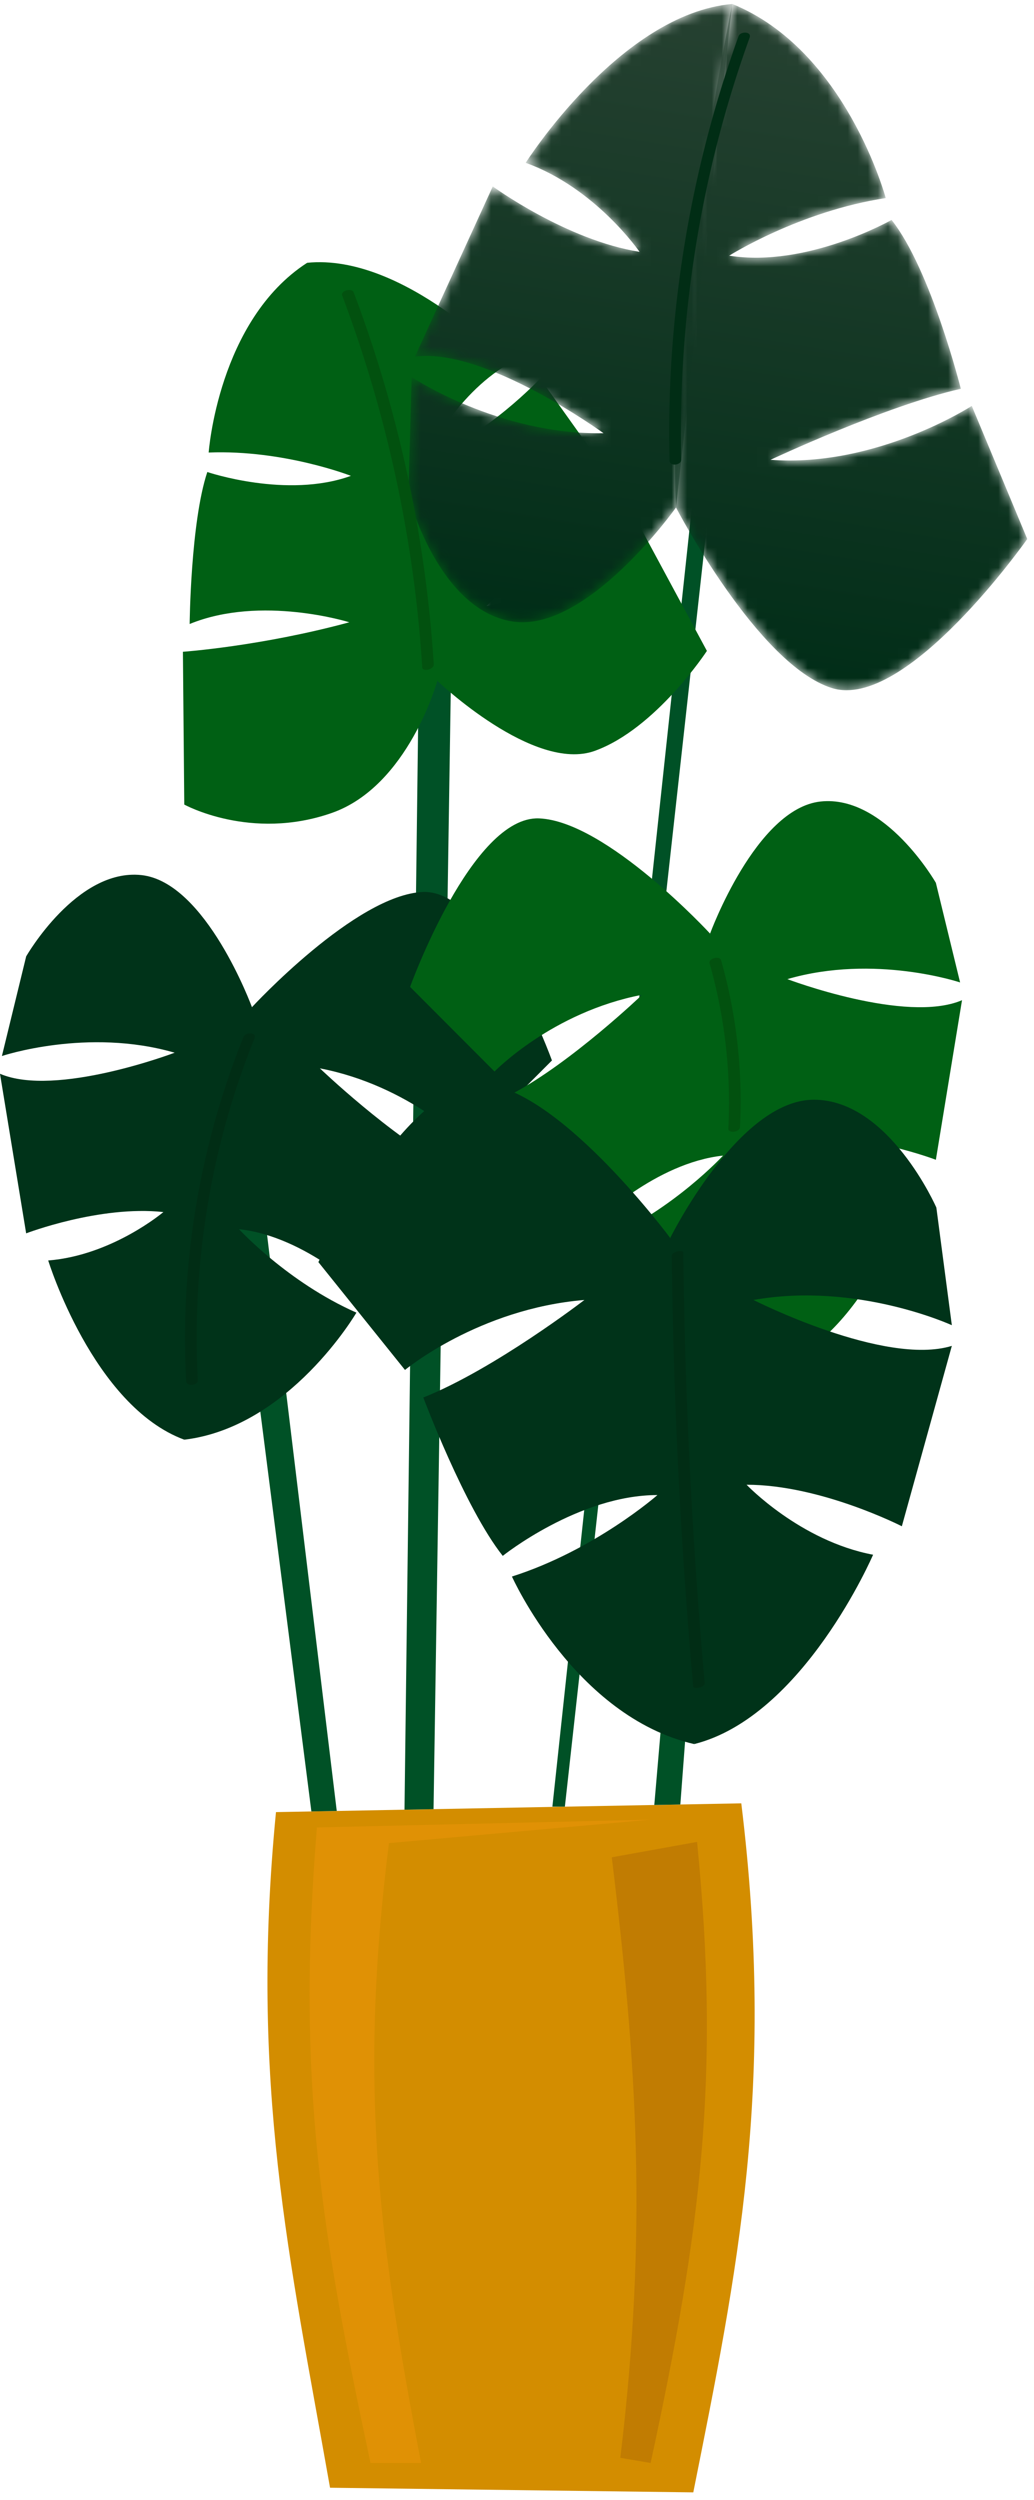 <svg xmlns="http://www.w3.org/2000/svg" xmlns:xlink="http://www.w3.org/1999/xlink" width="103" height="249" viewBox="0 0 103 249">
    <defs>
        <path id="a" d="M5.988.352s-6.544 32.41-5.6 50.155c0 0 8.126 15.647 15.526 17.983 7.4 2.335 19.465-14.844 19.465-14.844l-5.527-13.26s-9.503 6.165-20.048 5.37c0 0 11.487-5.387 18.956-7.073 0 0-2.97-11.865-6.898-16.82 0 0-8.425 4.793-16.174 3.56 0 0 7.032-4.437 15.594-5.737 0 0-3.96-14.752-15.294-19.334z"/>
        <linearGradient id="b" x1="54.897%" x2="47.096%" y1="4.279%" y2="99.302%">
            <stop offset="0%" stop-color="#264131"/>
            <stop offset="100%" stop-color="#002D17"/>
        </linearGradient>
        <path id="d" d="M32.53.352c-11.18.998-20.575 15.824-20.575 15.824 6.968 2.498 11.345 8.867 11.345 8.867-7.298-1.162-14.621-6.518-14.621-6.518L.924 35.487c6.948-.978 18.79 7.621 18.79 7.621C9.243 43.294.6 37.518.6 37.518L.272 49.333S3.214 60.68 10.625 61.86c7.41 1.18 16.306-11.353 16.306-11.353L32.53.352z"/>
        <linearGradient id="e" x1="53.947%" x2="45.324%" y1="-2.971%" y2="99.945%">
            <stop offset="0%" stop-color="#264131"/>
            <stop offset="100%" stop-color="#002D17"/>
        </linearGradient>
    </defs>
    <g fill="none" fill-rule="evenodd">
        <path fill="#D38D00" d="M69.061 248.253c4.386-21.962 8.226-40.42 4.782-68.632l-46.352.874c-2.635 27.075 1.337 44.371 5.385 67.296l36.185.462z"/>
        <path fill="#E09105" d="M64.81 181.245l-33.242.78c-2.088 25.528.527 40.684 5.34 63.3h5.04c-4.487-23.258-6.116-38.57-3.205-61.74l26.067-2.34z"/>
        <path fill="#C17C02" d="M69.438 183.463c2.315 23.283.416 38.557-4.628 61.862l-3.018-.513c2.74-22.727 1.657-39.207-.85-59.815l8.496-1.534z"/>
        <path fill="#005126" d="M56.27 179.952l15.234-137.41h-1.73l-14.749 137.41zM43.187 180.199l1.848-119.956-3.22-1.012-1.522 121.023zM65.176 179.785l4.262-49.619h2.066l-3.733 49.57z"/>
        <path fill="#006014" d="M43.563 67.815S40.68 78.317 33.027 80.983c-8.061 2.81-14.671-.845-14.671-.845L18.22 64.92s7.76-.543 16.576-2.938c0 0-8.776-2.751-15.905.172 0 0 .096-10.144 1.759-15.139 0 0 7.933 2.693 14.306.382 0 0-6.694-2.616-14.17-2.322 0 0 .942-13.162 9.807-18.898 0 0 10.863 26.43 12.97 41.638"/>
        <path fill="#006014" d="M43.563 67.815s9.601 9.181 15.695 6.972c6.094-2.21 11.159-9.953 11.159-9.953l-6.643-12.333s-6.386 6.308-15.3 7.86c0 0 8.637-9.227 14.692-9.532l-9.359-13.125s-5.335 5.738-11.336 7.915c0 0 2.67-6.117 8.172-9.373 0 0-10.4-11.046-20.05-10.07l12.97 41.639z"/>
        <path fill="#005126" d="M33.545 180.38l-8.316-68.76-2.727 2.148 8.515 66.66z"/>
        <path fill="#003319" d="M25.098 100.32s10.333-11.204 17.034-11.475c6.7-.271 12.849 16.783 12.849 16.783l-8.41 8.43s-5.733-5.92-14.705-7.645c0 0 7.038 6.736 12.88 9.832 0 0-4.565 9.066-8.263 12.818 0 0-5.934-5.904-12.675-6.631 0 0 4.854 5.291 11.696 8.313 0 0-6.658 11.402-17.149 12.656 0 0 1.919-28.502 6.743-43.081"/>
        <path fill="#003319" d="M25.098 100.32s-4.565-12.462-11.011-13.157c-6.447-.694-11.481 8.1-11.481 8.1L.19 105.185s8.52-2.856 17.207-.33c0 0-11.828 4.486-17.398 2.098l2.606 15.896s7.323-2.807 13.671-2.122c0 0-5.097 4.318-11.474 4.822 0 0 4.458 14.487 13.552 17.852l6.743-43.081z"/>
        <path fill="#006014" d="M70.733 92.991S60.399 81.787 53.699 81.516c-6.7-.271-12.85 16.783-12.85 16.783l8.411 8.43s5.733-5.92 14.705-7.644c0 0-7.038 6.735-12.88 9.831 0 0 4.564 9.066 8.263 12.818 0 0 5.933-5.904 12.674-6.63 0 0-4.854 5.291-11.695 8.313 0 0 6.658 11.401 17.148 12.655 0 0-1.918-28.502-6.742-43.08"/>
        <path fill="#006014" d="M70.733 92.991s4.564-12.462 11.01-13.157c6.447-.694 11.482 8.1 11.482 8.1l2.414 9.923S87.12 95 78.432 97.526c0 0 11.829 4.486 17.398 2.098l-2.605 15.897s-7.324-2.807-13.672-2.123c0 0 5.098 4.318 11.475 4.822 0 0-4.458 14.487-13.553 17.852l-6.742-43.08z"/>
        <path fill="#003319" d="M66.762 123.31s-10.495-14.173-18.171-15.316c-7.677-1.143-16.877 17.718-16.877 17.718l8.628 10.744s7.334-6.101 17.873-6.973c0 0-8.938 6.878-16.047 9.716 0 0 4.123 10.998 7.912 15.775 0 0 7.563-6.059 15.41-6.059 0 0-6.244 5.487-14.494 8.116 0 0 6.241 13.946 18.157 16.69 0 0 1.344-33.036-2.391-50.41"/>
        <path fill="#003319" d="M66.762 123.31s6.805-13.773 14.31-13.773c7.504 0 12.202 10.745 12.202 10.745l1.542 11.716s-9.448-4.344-19.76-2.515c0 0 13.053 6.63 19.76 4.573l-4.98 17.969s-8.077-4.138-15.467-4.138c0 0 5.328 5.6 12.603 6.972 0 0-6.935 16.118-17.82 18.861l-2.39-50.41z"/>
        <g transform="translate(66.95 .043)">
            <mask id="c" fill="#fff">
                <use xlink:href="#a"/>
            </mask>
            <path fill="url(#b)" d="M5.988.352s-6.544 32.41-5.6 50.155c0 0 8.126 15.647 15.526 17.983 7.4 2.335 19.465-14.844 19.465-14.844l-5.527-13.26s-9.503 6.165-20.048 5.37c0 0 11.487-5.387 18.956-7.073 0 0-2.97-11.865-6.898-16.82 0 0-8.425 4.793-16.174 3.56 0 0 7.032-4.437 15.594-5.737 0 0-3.96-14.752-15.294-19.334z" mask="url(#c)"/>
        </g>
        <g transform="translate(40.408 .043)">
            <mask id="f" fill="#fff">
                <use xlink:href="#d"/>
            </mask>
            <path fill="url(#e)" d="M32.53.352c-11.18.998-20.575 15.824-20.575 15.824 6.968 2.498 11.345 8.867 11.345 8.867-7.298-1.162-14.621-6.518-14.621-6.518L.924 35.487c6.948-.978 18.79 7.621 18.79 7.621C9.243 43.294.6 37.518.6 37.518L.272 49.333S3.214 60.68 10.625 61.86c7.41 1.18 16.306-11.353 16.306-11.353L32.53.352z" mask="url(#f)"/>
        </g>
        <g>
            <path fill="#012D15" d="M24.258 103.277a80.849 80.849 0 0 0-5.757 26.609 80.364 80.364 0 0 0 .04 7.674c.031.606 1.19.434 1.163-.084a80.224 80.224 0 0 1 3.13-26.812 80.25 80.25 0 0 1 2.523-7.25c.247-.613-.906-.618-1.099-.137M66.918 125.083a556.662 556.662 0 0 0 2.13 42.88c.031.352 1.185.112 1.148-.307a556.839 556.839 0 0 1-2.13-42.88c-.004-.332-1.152-.121-1.148.307M67.86 45.801a116.613 116.613 0 0 1 3.95-32.942 115.13 115.13 0 0 1 2.864-9.113c.227-.63-.922-.644-1.101-.146a117.041 117.041 0 0 0-6.719 32.8c-.183 3.156-.234 6.32-.16 9.48.014.615 1.178.453 1.165-.079"/>
            <path fill="#02510F" d="M43.209 66.166c-.63-9.862-2.4-19.643-5.274-29.1a128.666 128.666 0 0 0-2.702-7.942c-.184-.488-1.325-.163-1.148.307a128.357 128.357 0 0 1 7.17 28.693c.36 2.774.628 5.558.806 8.349.03.48 1.182.217 1.148-.307M70.683 95.951a50.72 50.72 0 0 1 1.87 16.438c-.029.557 1.133.37 1.158-.105a51.367 51.367 0 0 0-1.88-16.64c-.138-.487-1.286-.179-1.148.307"/>
        </g>
    </g>
</svg>

